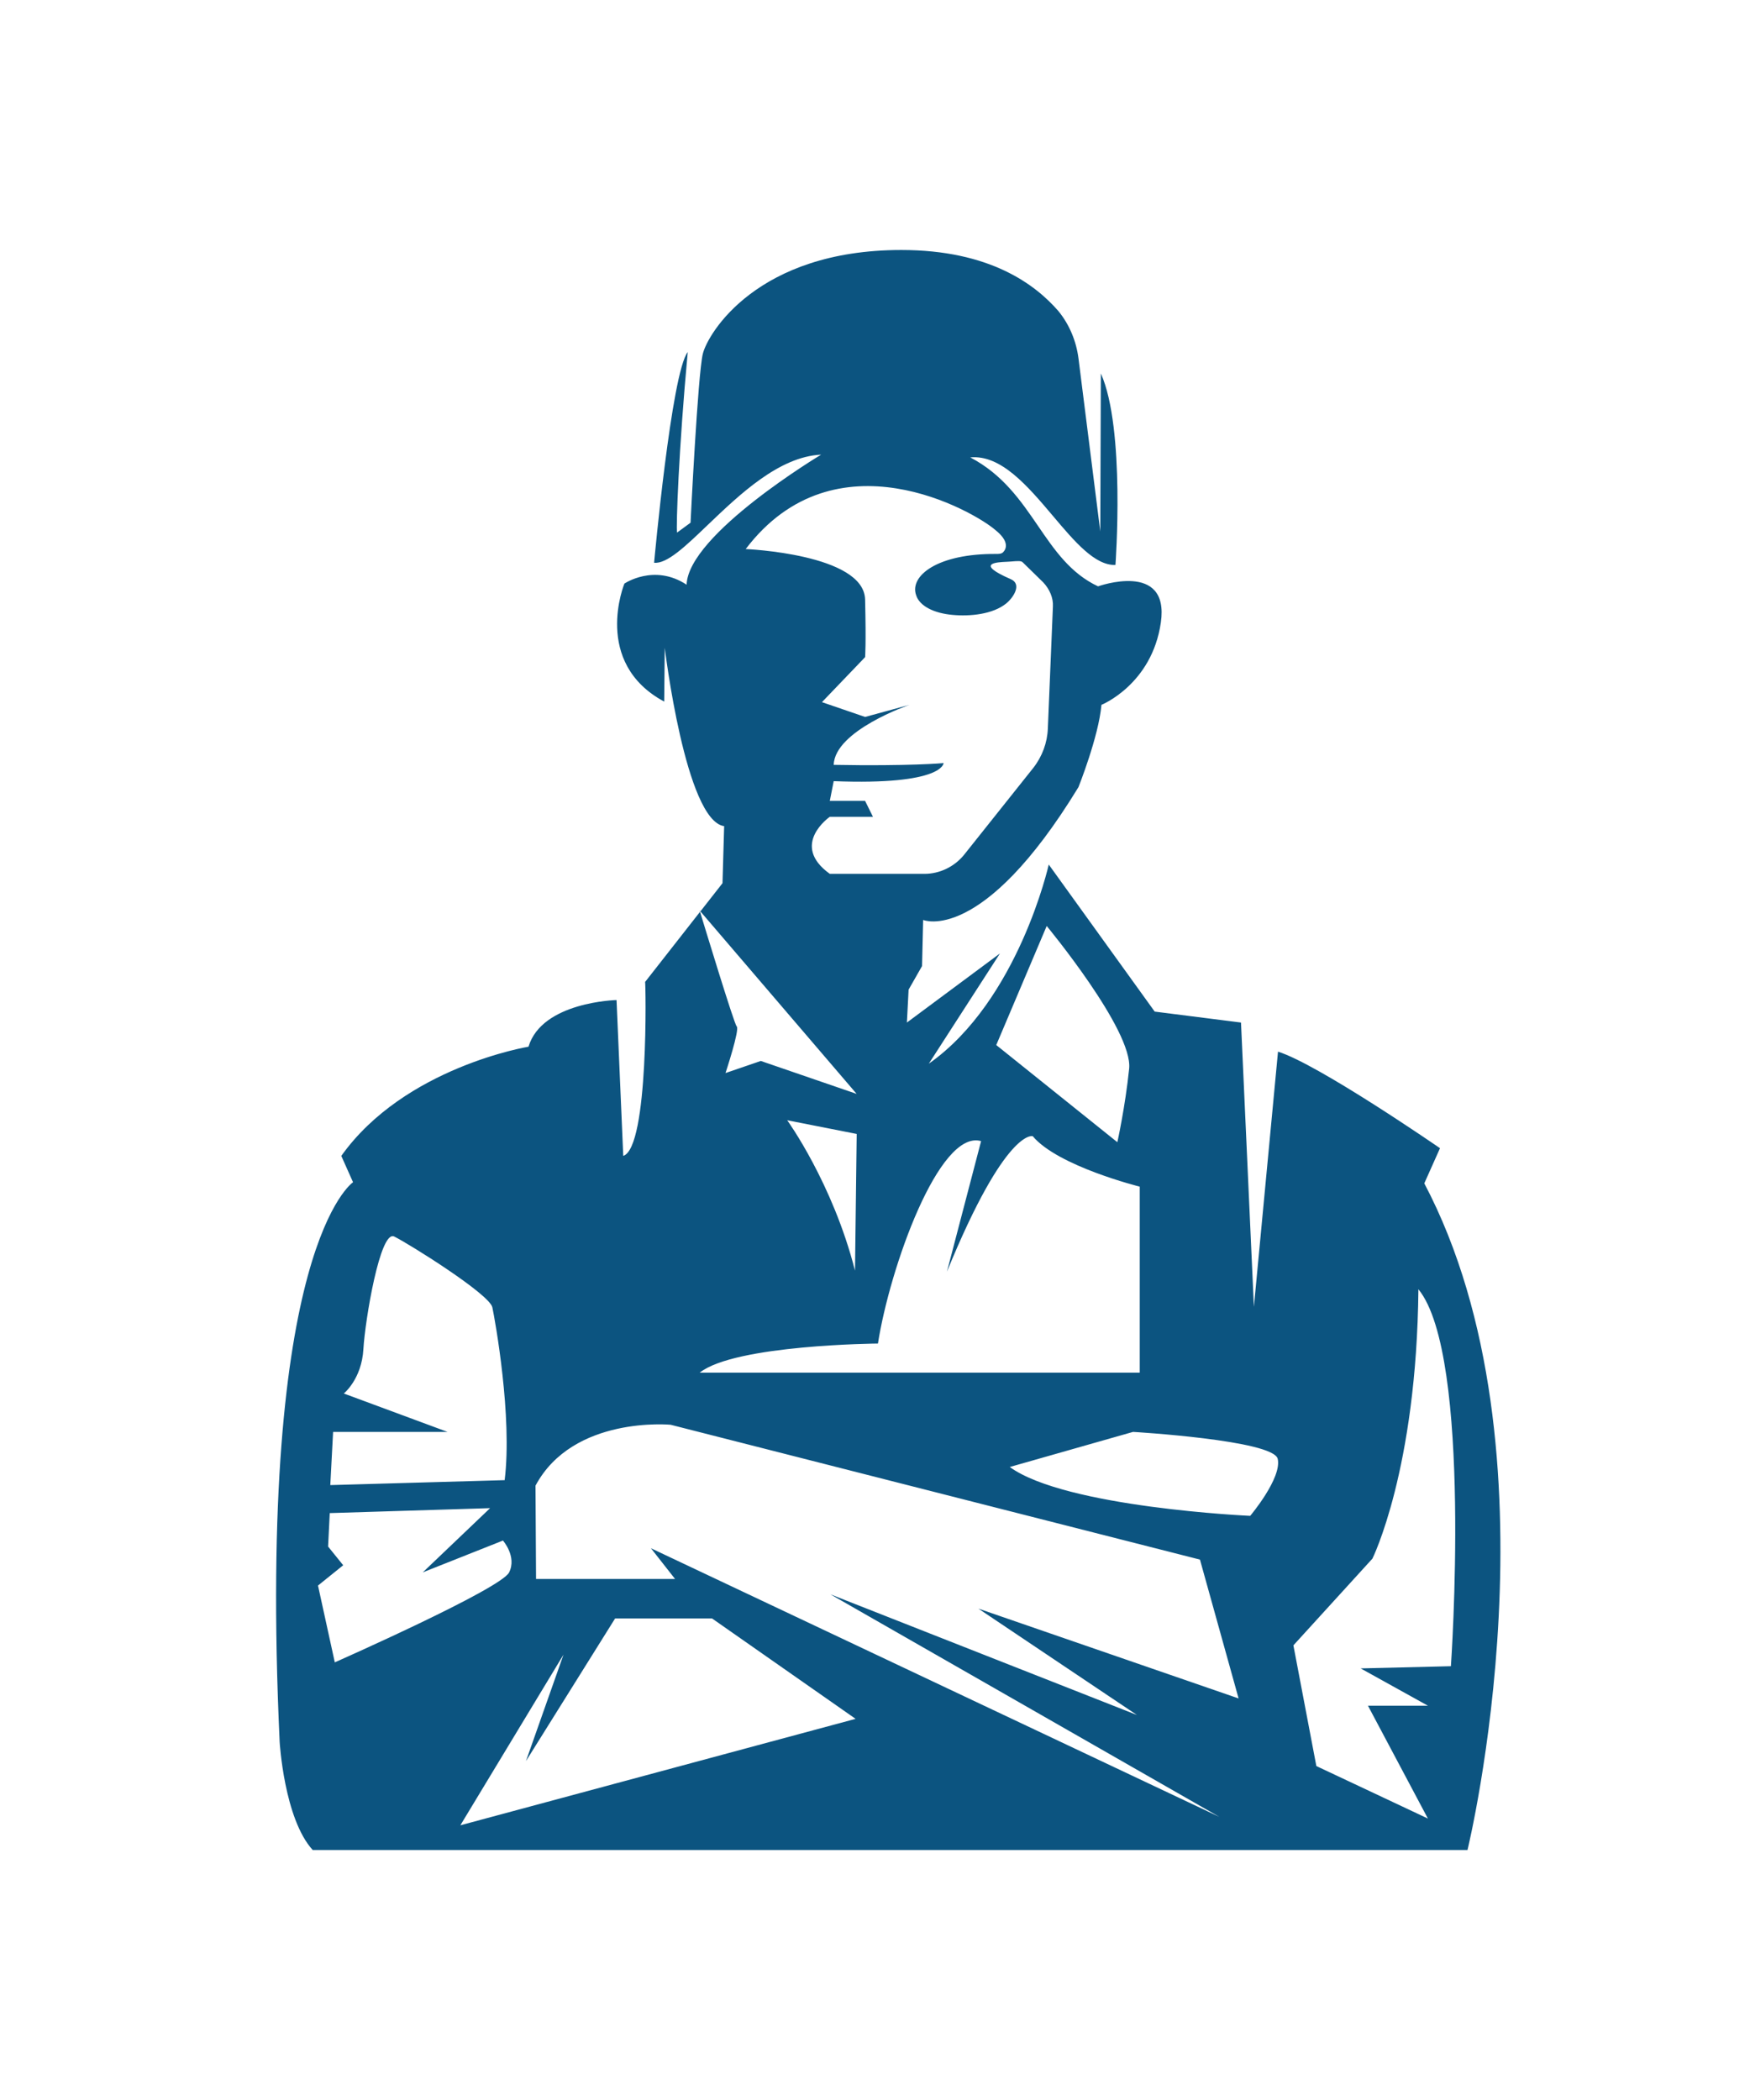 <svg width="35" height="42" viewBox="0 0 35 42" fill="none" xmlns="http://www.w3.org/2000/svg">
<path fill-rule="evenodd" clip-rule="evenodd" d="M12.331 20.001L12.465 23.118C12.981 22.953 12.914 19.639 12.902 19.639L14.001 18.236C14.075 18.478 14.681 20.476 14.734 20.528C14.801 20.583 14.51 21.461 14.51 21.461L15.216 21.219L17.133 21.878L14.008 18.228L14.45 17.664L14.483 16.523C13.71 16.413 13.295 12.956 13.295 12.956L13.284 14.032C11.837 13.252 12.488 11.672 12.488 11.672C12.488 11.672 13.082 11.266 13.732 11.694C13.766 10.684 16.423 9.093 16.423 9.093C15.583 9.132 14.793 9.889 14.158 10.496C13.709 10.927 13.338 11.282 13.082 11.255C13.082 11.255 13.429 7.447 13.755 7.041C13.575 8.973 13.519 10.542 13.541 10.652L13.811 10.454C13.811 10.454 13.956 7.48 14.057 7.074C14.158 6.668 15.145 5 18.026 5C19.798 5 20.706 5.691 21.165 6.218C21.39 6.492 21.524 6.822 21.569 7.162L22.006 10.63L22.017 7.469C22.511 8.567 22.309 11.299 22.309 11.299C21.9 11.314 21.492 10.832 21.06 10.32C20.557 9.725 20.02 9.089 19.405 9.148C20.056 9.489 20.416 10.015 20.761 10.519C21.093 11.004 21.411 11.469 21.961 11.727C21.961 11.727 23.396 11.211 23.217 12.451C23.038 13.691 22.029 14.097 22.029 14.097C21.973 14.734 21.569 15.743 21.569 15.743C19.641 18.904 18.463 18.399 18.463 18.399L18.441 19.321L18.172 19.793L18.138 20.451L19.999 19.069L18.576 21.274C20.369 20.012 20.975 17.291 20.975 17.291L23.094 20.232L24.82 20.451L25.078 26.136L25.56 21.033C26.368 21.285 28.8 22.964 28.8 22.964L28.486 23.667C31.301 29.011 29.35 37 29.35 37H6.254C5.682 36.374 5.593 34.838 5.593 34.838C5.133 24.918 7.061 23.645 7.061 23.645L6.826 23.118C8.093 21.34 10.57 20.934 10.57 20.934C10.84 20.034 12.331 20.001 12.331 20.001ZM14.008 18.228L13.994 18.212L14.001 18.236L14.008 18.228ZM22.795 27.453H13.994C14.7 26.893 17.559 26.871 17.559 26.871C17.795 25.357 18.782 22.58 19.622 22.822L18.939 25.433C20.116 22.558 20.654 22.723 20.654 22.723C21.158 23.326 22.795 23.733 22.795 23.733V27.453ZM19.925 20.901L20.934 18.52C20.934 18.52 22.661 20.605 22.583 21.373C22.504 22.141 22.347 22.844 22.347 22.844L19.925 20.901ZM17.1 25.412C16.652 23.656 15.744 22.405 15.744 22.405L17.134 22.679L17.1 25.412ZM17.302 11.99C17.279 11.079 14.914 10.981 14.914 10.981C16.708 8.621 19.488 10.235 19.903 10.597C20.194 10.827 20.127 10.981 20.06 11.047C20.026 11.079 19.97 11.079 19.925 11.079C18.748 11.069 18.188 11.518 18.322 11.902C18.389 12.122 18.681 12.265 19.051 12.298C19.398 12.331 19.858 12.287 20.127 12.067C20.273 11.946 20.441 11.683 20.217 11.584C19.482 11.264 19.943 11.244 20.128 11.236C20.152 11.235 20.172 11.234 20.183 11.233L20.225 11.23C20.346 11.22 20.422 11.214 20.452 11.244L20.867 11.65C20.99 11.782 21.069 11.957 21.058 12.133L20.957 14.569C20.946 14.854 20.845 15.129 20.665 15.359L19.275 17.104C19.084 17.335 18.793 17.477 18.49 17.477H16.596C15.788 16.896 16.596 16.336 16.596 16.336H17.459L17.302 16.018H16.596L16.674 15.623C18.872 15.709 18.872 15.262 18.872 15.262C18.872 15.262 18.184 15.325 16.674 15.297C16.694 14.61 18.188 14.097 18.188 14.097L17.302 14.339L16.439 14.043L17.302 13.143C17.302 13.143 17.324 12.901 17.302 11.99ZM20.195 29.34L22.661 28.638C22.661 28.638 25.464 28.802 25.554 29.176C25.643 29.56 25.004 30.317 25.004 30.317C25.004 30.317 21.316 30.152 20.195 29.34ZM26.327 35.321L25.868 32.907L27.448 31.173C27.448 31.173 28.334 29.395 28.368 25.785C29.455 27.113 29.018 33.324 29.018 33.324L27.213 33.368L28.558 34.114H27.359L28.558 36.371L26.327 35.321ZM10.721 31.579H13.501L13.019 30.965L24.386 36.337L16.607 31.886L22.739 34.3L19.567 32.172L24.772 33.969L23.999 31.192L13.412 28.495C13.412 28.495 11.461 28.309 10.71 29.713L10.721 31.579ZM11.27 33.093L10.519 35.222L12.302 32.369H14.241L17.112 34.377L9.207 36.506L11.27 33.093ZM6.595 30.262L9.802 30.163L8.456 31.447L10.059 30.811C10.059 30.811 10.34 31.129 10.183 31.447C10.026 31.776 6.696 33.247 6.696 33.247L6.36 31.711L6.864 31.305L6.562 30.931L6.595 30.262ZM7.268 26.981C7.234 27.584 6.876 27.87 6.876 27.87L8.95 28.638H6.662L6.606 29.702L10.093 29.603C10.25 28.341 9.903 26.41 9.847 26.147C9.791 25.883 8.176 24.874 7.885 24.731C7.604 24.588 7.302 26.399 7.268 26.981Z" fill="#0C5480"/>
</svg>
